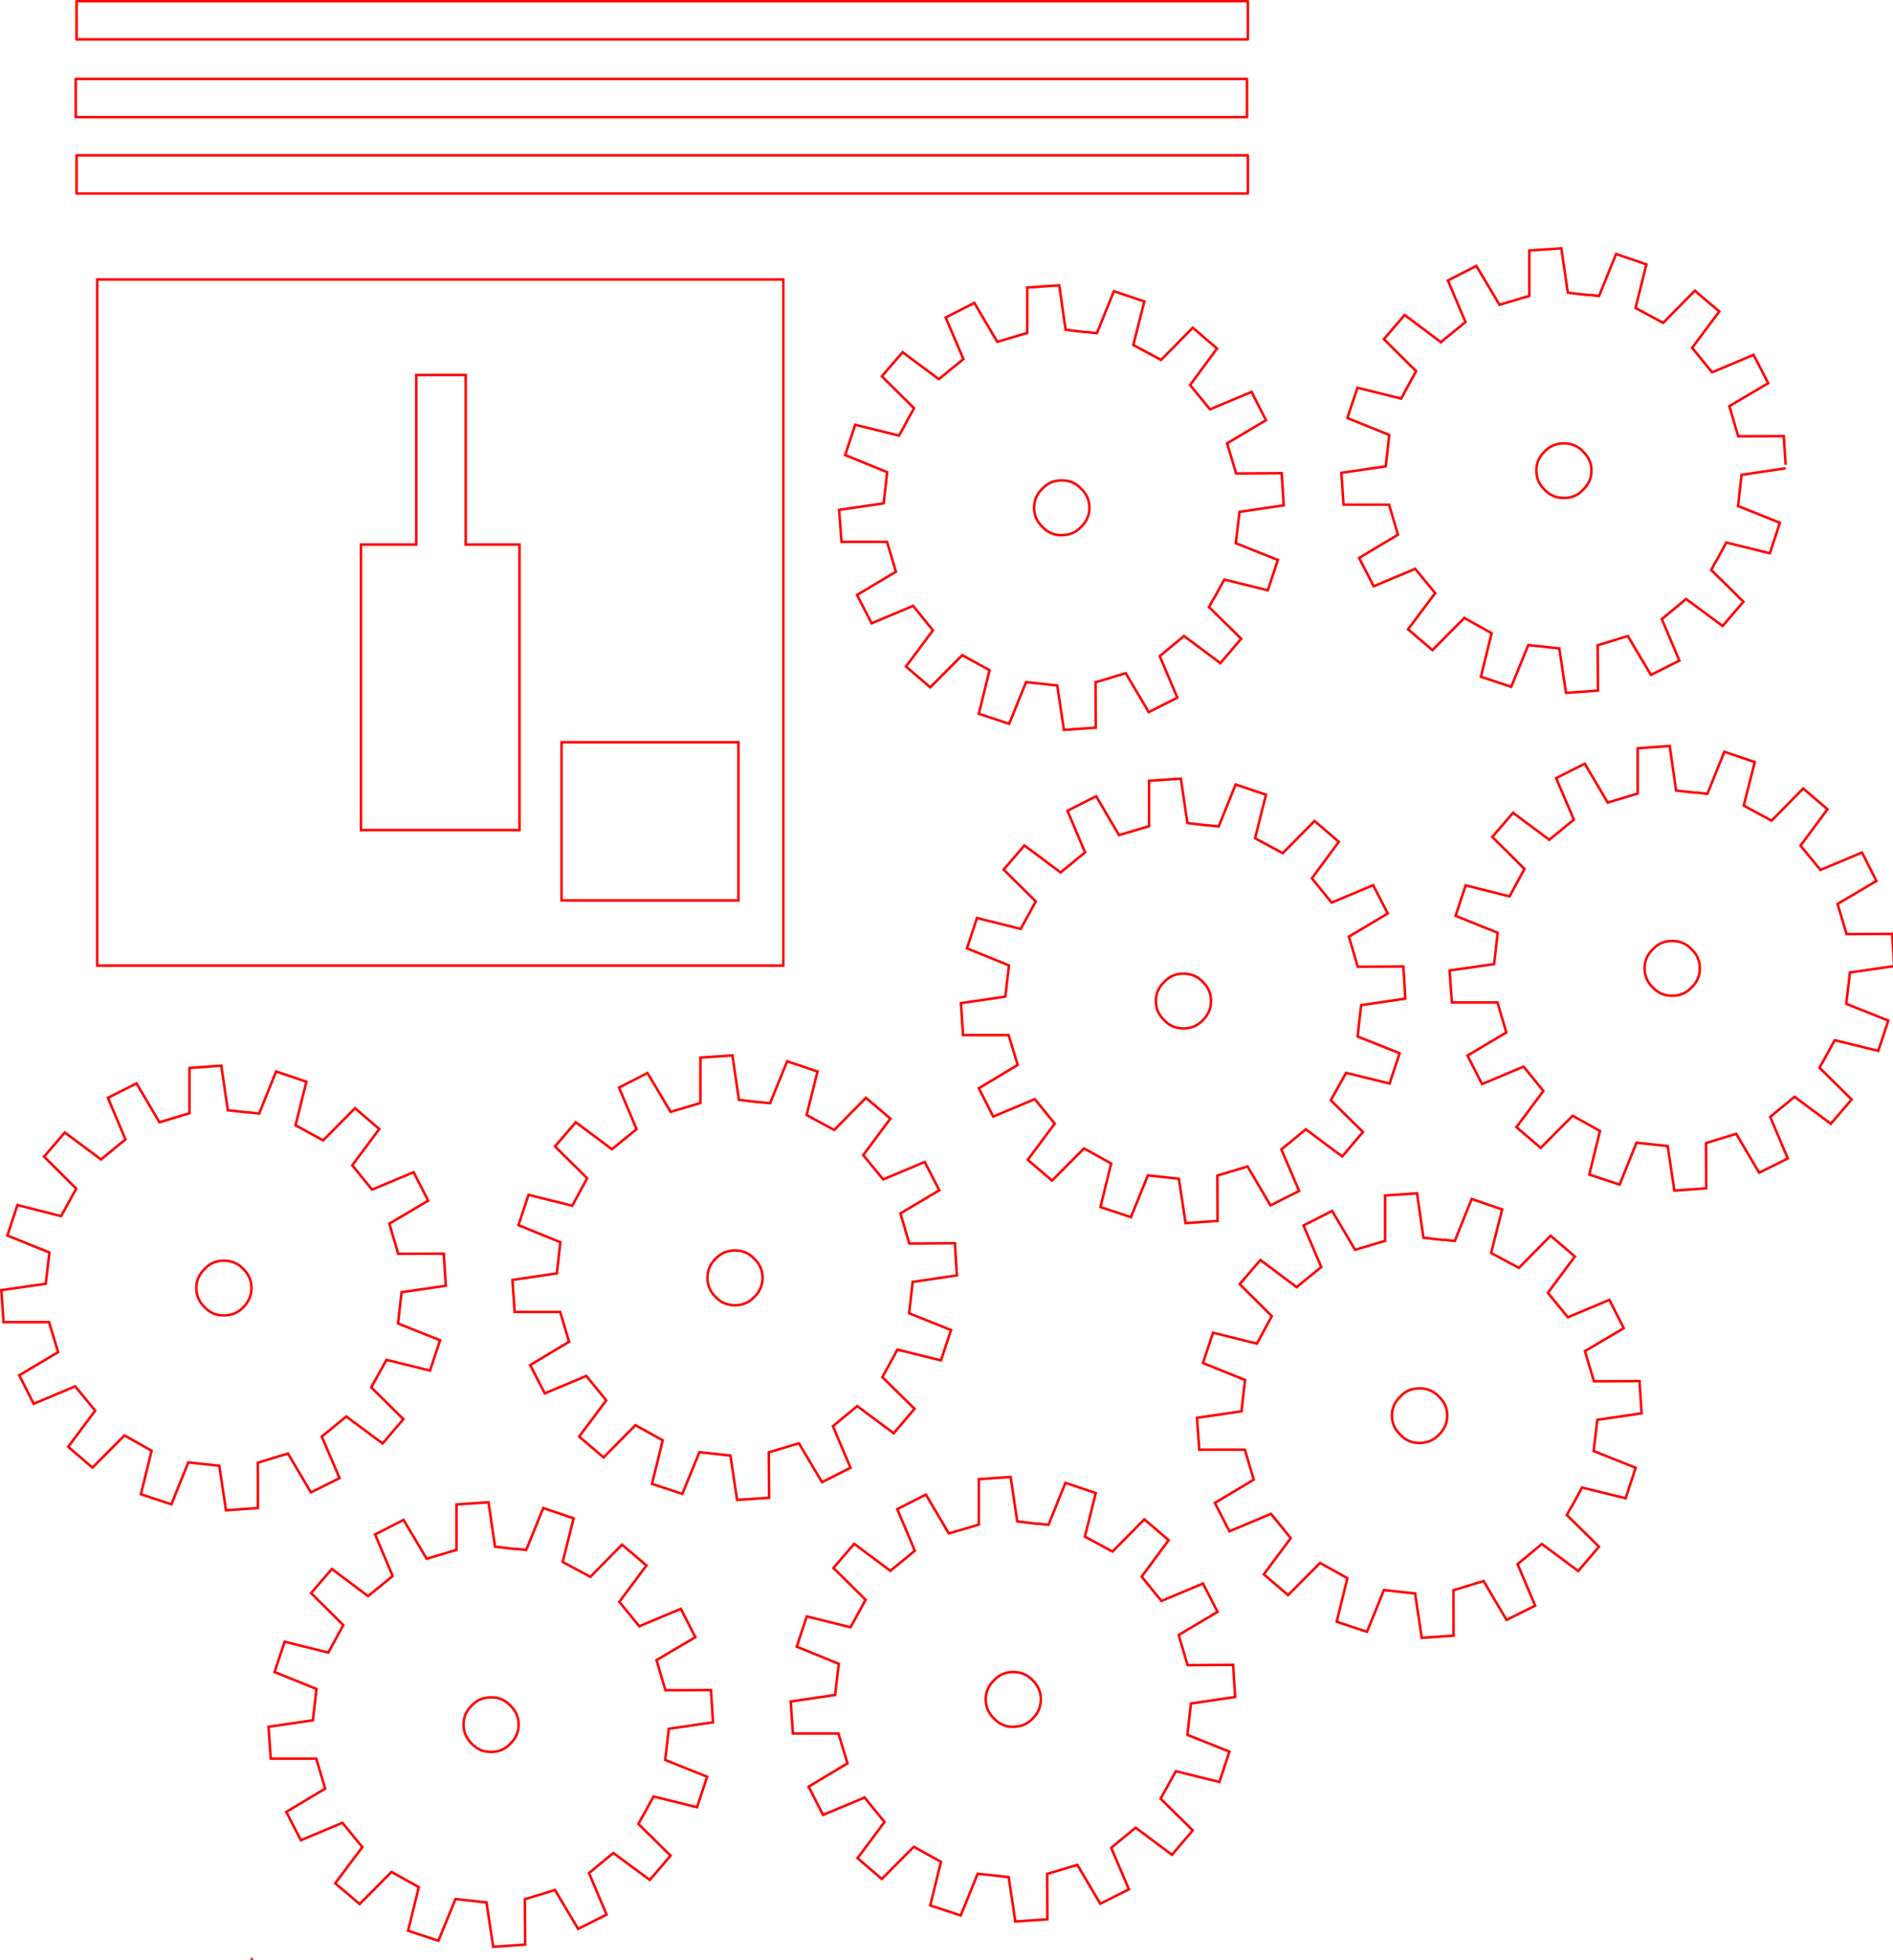
<svg xmlns="http://www.w3.org/2000/svg" version="1.1" xmlns:xlink="http://www.w3.org/1999/xlink" preserveAspectRatio="none" x="0px" y="0px" width="565px" height="585px" viewBox="0 0 565 585">
<defs/>

<g id="Layer_1">
<g>
<g>
<path stroke="#FF0000" stroke-width="0.75" stroke-linejoin="miter" stroke-linecap="butt" stroke-miterlimit="10" fill="none" d="
M 532.95 139.75
L 519.8 141.7 518.75 151 531.25 156 528.25 165.1 515.25 161.9 512.2 167.5 512.15 167.55
Q 511.4 168.8 510.75 170.1
L 520.35 179.55 514.15 186.8 503.25 178.75 496 184.75 501.25 197.15 492.75 201.4 485.85 189.8 476.85 192.55 476.95 206.1 467.4 206.75 465.4 193.5 456.15 192.5 451.05 204.95 442 201.95 445.2 188.95 437.05 184.4 427.55 194 420.25 187.8 428.35 177 422.4 169.75 410 174.95 405.65 166.5 417.25 159.55 414.6 150.6 401 150.6 400.35 141.1 413.6 139.15 414.65 129.8 402.15 124.75 405.15 115.7 418.2 118.95 422.65 110.75 413.05 101.2 419.25 94 430.05 102.1 437.4 96.1 432.15 83.7 440.65 79.35 447.55 90.95 456.45 88.3 456.45 74.75 466 74.1 467.95 87.35 473.65 88
Q 474.05 88 474.4 88 475.85 88.2 477.25 88.35
L 482.35 75.8 491.4 78.9 488.15 91.9 496.4 96.35 505.85 86.75 513.15 92.95 505.05 103.8 511 111.1 523.4 105.9 527.75 114.35 516.15 121.2 518.8 130.2 532.4 130.15 532.95 138.7
M 318.05 98.4
L 323.8 99.1
Q 324.2 99.1 324.55 99.1 326 99.3 327.4 99.4
L 332.45 86.9 341.55 89.95 338.25 102.95 346.55 107.4 356 97.8 363.25 104 355.2 114.9 361.15 122.15 373.55 116.95 377.85 125.4 366.25 132.3 368.95 141.3 382.55 141.2 383.15 150.8 369.95 152.75 368.85 162.1 381.4 167.1 378.4 176.15 365.4 172.95 362.35 178.55 362.25 178.6
Q 361.55 179.9 360.85 181.15
L 370.45 190.6 364.25 197.9 353.4 189.8 346.15 195.8 351.4 208.2 342.85 212.5 336 200.9 327 203.6 327.05 217.15 317.55 217.8 315.55 204.55 306.25 203.55 301.2 216 292.15 213 295.35 200 287.2 195.5 277.65 205.1 270.4 198.9 278.45 188.1 272.55 180.8 260.15 186 255.8 177.55 267.4 170.6 264.75 161.7 251.15 161.7 250.45 152.15 263.75 150.2 264.8 140.9 252.25 135.8 255.25 126.75 268.35 130 272.8 121.8 263.2 112.3 269.4 105.1 280.2 113.15 287.55 107.15 282.25 94.75 290.8 90.4 297.65 102 306.6 99.35 306.6 85.8 316.15 85.15 318.05 98.4 Z
M 475 140.4
Q 475 143.8 472.45 146.2 470.2 148.6 466.75 148.6 463.35 148.6 461.05 146.2 458.55 143.8 458.55 140.4 458.55 137.1 461.05 134.7 463.35 132.3 466.75 132.3 470.2 132.3 472.45 134.7 475 137.1 475 140.4 Z
M 500.25 235.9
L 506 236.55
Q 506.4 236.55 506.75 236.55 508.2 236.75 509.6 236.9
L 514.65 224.35 523.75 227.4 520.45 240.4 528.75 244.9 538.2 235.3 545.45 241.5 537.4 252.35 543.35 259.6 555.75 254.4 560.05 262.9 548.45 269.75 551.15 278.75 564.75 278.7 565.35 288.3 552.15 290.2 551.05 299.55 563.6 304.55 560.6 313.6 547.6 310.4 544.55 316 544.45 316.1
Q 543.75 317.35 543.05 318.6
L 552.65 328.1 546.45 335.35 535.6 327.3 528.35 333.3 533.6 345.7 525.05 349.95 518.2 338.35 509.2 341.1 509.25 354.6 499.75 355.3 497.75 342 488.45 341 483.4 353.5 474.35 350.5 477.55 337.5 469.4 332.95 459.85 342.55 452.6 336.35 460.65 325.55 454.75 318.3 442.35 323.5 438 315 449.6 308.1 446.95 299.15 433.35 299.15 432.65 289.6 445.95 287.7 447 278.35 434.45 273.3 437.45 264.2 450.55 267.5 455 259.3 445.4 249.75 451.6 242.55 462.4 250.6 469.75 244.6 464.45 232.2 473 227.9 479.85 239.5 488.8 236.8 488.8 223.3 498.35 222.6 500.25 235.9 Z
M 354.4 245.6
L 360.15 246.3
Q 360.55 246.3 360.85 246.3 362.35 246.5 363.75 246.6
L 368.8 234.1 377.85 237.15 374.6 250.15 382.85 254.6 392.35 245 399.6 251.2 391.55 262.1 397.45 269.35 409.85 264.15 414.2 272.6 402.6 279.5 405.25 288.5 418.85 288.4 419.45 298 406.25 299.95 405.2 309.3 417.75 314.3 414.75 323.35 401.75 320.15 398.65 325.75 398.6 325.8
Q 397.85 327.1 397.2 328.35
L 406.8 337.8 400.6 345.1 389.75 337 382.45 343 387.75 355.4 379.2 359.7 372.35 348.1 363.35 350.8 363.4 364.35 353.85 365 351.85 351.75 342.6 350.75 337.55 363.2 328.45 360.2 331.65 347.2 323.55 342.7 314 352.3 306.75 346.1 314.8 335.3 308.85 328 296.45 333.2 292.15 324.75 303.75 317.8 301.05 308.9 287.45 308.9 286.8 299.35 300.05 297.4 301.15 288.1 288.6 283 291.6 273.95 304.65 277.2 309.15 269 299.55 259.5 305.75 252.3 316.55 260.35 323.85 254.35 318.6 241.95 327.15 237.6 334 249.2 342.95 246.55 342.95 233 352.45 232.35 354.4 245.6 Z
M 361.45 298.7
Q 361.45 302.1 358.95 304.5 356.65 306.9 353.2 306.9 349.8 306.9 347.55 304.5 345 302.1 345 298.7 345 295.35 347.55 292.95 349.8 290.55 353.2 290.55 356.65 290.55 358.95 292.95 361.45 295.35 361.45 298.7 Z
M 424.85 369.35
L 430.6 370
Q 431 370 431.35 370 432.8 370.2 434.2 370.35
L 439.25 357.8 448.35 360.9 445.05 373.9 453.35 378.35 462.8 368.75 470.05 374.95 462 385.8 467.95 393.1 480.35 387.9 484.65 396.35 473.05 403.2 475.75 412.2 489.35 412.15 489.95 421.75 476.75 423.7 475.65 433 488.2 438 485.2 447.1 472.2 443.9 469.15 449.5 469.05 449.55
Q 468.35 450.8 467.65 452.1
L 477.25 461.55 471.05 468.8 460.2 460.75 452.95 466.75 458.2 479.15 449.65 483.4 442.8 471.8 433.8 474.55 433.85 488.1 424.35 488.75 422.35 475.5 413.05 474.5 408 486.95 398.95 483.95 402.15 470.95 394 466.4 384.45 476 377.2 469.8 385.25 459 379.35 451.75 366.95 456.95 362.6 448.5 374.2 441.55 371.55 432.6 357.95 432.6 357.25 423.1 370.55 421.15 371.6 411.8 359.05 406.75 362.05 397.7 375.15 400.95 379.6 392.75 370 383.2 376.2 376 387 384.1 394.35 378.1 389.05 365.7 397.6 361.35 404.45 372.95 413.4 370.3 413.4 356.75 422.95 356.1 424.85 369.35 Z
M 507.35 288.95
Q 507.35 292.35 504.8 294.75 502.55 297.15 499.05 297.15 495.65 297.15 493.4 294.75 490.85 292.35 490.85 288.95 490.85 285.6 493.4 283.2 495.65 280.8 499.05 280.8 502.55 280.8 504.8 283.2 507.35 285.6 507.35 288.95 Z
M 325.15 151.5
Q 325.15 154.9 322.6 157.3 320.35 159.7 316.85 159.7 313.45 159.7 311.2 157.3 308.65 154.9 308.65 151.5 308.65 148.15 311.2 145.75 313.45 143.35 316.85 143.35 320.35 143.35 322.6 145.75 325.15 148.15 325.15 151.5 Z
M 68 331.3
L 73.75 331.95
Q 74.15 331.95 74.45 331.95 75.95 332.15 77.35 332.3
L 82.4 319.75 91.45 322.8 88.2 335.8 96.45 340.3 105.95 330.7 113.2 336.9 105.15 347.75 111.05 355 123.45 349.8 127.8 358.3 116.2 365.15 118.85 374.15 132.45 374.1 133.05 383.7 119.85 385.6 118.8 394.95 131.35 399.95 128.35 409 115.35 405.8 112.2 411.5
Q 111.45 412.75 110.8 414
L 120.4 423.5 114.2 430.75 103.35 422.7 96.05 428.7 101.35 441.1 92.8 445.35 85.95 433.75 76.95 436.5 77 450 67.45 450.7 65.45 437.4 56.2 436.4 51.15 448.9 42.05 445.9 45.25 432.9 37.15 428.35 27.6 437.95 20.35 431.75 28.4 420.95 22.45 413.7 10.05 418.9 5.75 410.4 17.35 403.5 14.65 394.55 1.05 394.55 0.4 385 13.65 383.1 14.75 373.75 2.2 368.7 5.2 359.6 18.25 362.9 22.75 354.7 13.15 345.15 19.35 337.95 30.15 346 37.45 340 32.2 327.6 40.75 323.3 47.6 334.9 56.55 332.2 56.55 318.7 66.05 318 68 331.3 Z
M 75.05 384.35
Q 75.05 387.75 72.55 390.15 70.25 392.55 66.8 392.55 63.4 392.55 61.15 390.15 58.6 387.75 58.6 384.35 58.6 381 61.15 378.6 63.4 376.2 66.8 376.2 70.25 376.2 72.55 378.6 75.05 381 75.05 384.35 Z
M 220.55 328.2
L 226.25 328.9
Q 226.65 328.9 227 328.9 228.45 329.1 229.85 329.2
L 234.95 316.7 244 319.75 240.75 332.75 249 337.2 258.45 327.6 265.75 333.8 257.65 344.7 263.6 351.95 276 346.75 280.35 355.2 268.75 362.1 271.4 371.1 285 371 285.6 380.6 272.4 382.55 271.35 391.9 283.85 396.9 280.85 405.95 267.85 402.75 264.8 408.35 264.75 408.4
Q 264 409.7 263.35 410.95
L 272.95 420.4 266.75 427.7 255.85 419.6 248.6 425.6 253.85 438 245.35 442.3 238.45 430.7 229.45 433.4 229.55 446.95 220 447.6 218 434.35 208.75 433.35 203.65 445.8 194.6 442.8 197.8 429.8 189.65 425.3 180.15 434.9 172.85 428.7 180.95 417.9 175 410.6 162.6 415.8 158.25 407.35 169.85 400.4 167.2 391.5 153.6 391.5 152.95 381.95 166.2 380 167.25 370.7 154.75 365.6 157.75 356.55 170.8 359.8 175.25 351.6 165.65 342.1 171.85 334.9 182.65 342.95 190 336.95 184.75 324.55 193.25 320.2 200.15 331.8 209.05 329.15 209.05 315.6 218.6 314.95 220.55 328.2 Z
M 227.6 381.3
Q 227.6 384.7 225.05 387.1 222.8 389.5 219.35 389.5 215.95 389.5 213.65 387.1 211.15 384.7 211.15 381.3 211.15 377.95 213.65 375.55 215.95 373.15 219.35 373.15 222.8 373.15 225.05 375.55 227.6 377.95 227.6 381.3 Z
M 303.6 454
L 309.35 454.7
Q 309.75 454.7 310.05 454.7 311.55 454.9 312.95 455
L 318 442.5 327.05 445.55 323.8 458.55 332.05 463 341.55 453.4 348.8 459.6 340.75 470.5 346.65 477.75 359.05 472.55 363.4 481 351.8 487.9 354.45 496.9 368.05 496.8 368.65 506.4 355.45 508.35 354.4 517.7 366.95 522.7 363.95 531.75 350.95 528.55 347.85 534.15 347.8 534.2
Q 347.05 535.5 346.4 536.75
L 356 546.2 349.8 553.5 338.95 545.4 331.65 551.4 336.95 563.8 328.4 568.1 321.55 556.5 312.55 559.2 312.6 572.75 303.05 573.4 301.05 560.15 291.8 559.15 286.75 571.6 277.65 568.6 280.85 555.6 272.75 551.1 263.2 560.7 255.95 554.5 264 543.7 258.05 536.4 245.65 541.6 241.35 533.15 252.95 526.2 250.25 517.3 236.65 517.3 236 507.75 249.25 505.8 250.35 496.5 237.8 491.4 240.8 482.35 253.85 485.6 258.35 477.4 248.75 467.9 254.95 460.7 265.75 468.75 273.05 462.75 267.8 450.35 276.35 446 283.2 457.6 292.15 454.95 292.15 441.4 301.65 440.75 303.6 454 Z
M 147.75 461.55
L 153.45 462.2
Q 153.85 462.2 154.2 462.2 155.65 462.4 157.05 462.55
L 162.15 450 171.2 453.1 167.95 466.1 176.2 470.55 185.65 460.95 192.95 467.15 184.85 478 190.8 485.3 203.2 480.1 207.55 488.55 195.95 495.4 198.6 504.4 212.2 504.35 212.8 513.95 199.6 515.9 198.55 525.2 211.05 530.2 208.05 539.3 195.05 536.1 192 541.7 191.95 541.75
Q 191.2 543 190.55 544.3
L 200.15 553.75 193.95 561 183.05 552.95 175.8 558.95 181.05 571.35 172.55 575.6 165.65 564 156.65 566.75 156.75 580.3 147.2 580.95 145.2 567.7 135.95 566.7 130.85 579.15 121.8 576.15 125 563.15 116.85 558.6 107.35 568.2 100.05 562 108.15 551.2 102.2 543.95 89.8 549.15 85.45 540.7 97.05 533.75 94.4 524.8 80.8 524.8 80.15 515.3 93.4 513.35 94.45 504 81.95 498.95 84.95 489.9 98 493.15 102.45 484.95 92.85 475.4 99.05 468.2 109.85 476.3 117.2 470.3 111.95 457.9 120.45 453.55 127.35 465.15 136.25 462.5 136.25 448.95 145.8 448.3 147.75 461.55 Z
M 310.65 507.1
Q 310.65 510.5 308.15 512.9 305.85 515.3 302.4 515.3 299 515.3 296.75 512.9 294.2 510.5 294.2 507.1 294.2 503.75 296.75 501.35 299 498.95 302.4 498.95 305.85 498.95 308.15 501.35 310.65 503.75 310.65 507.1 Z
M 75.15 584.3
L 75.2 585.35
M 154.8 514.6
Q 154.8 518 152.25 520.4 150 522.8 146.55 522.8 143.15 522.8 140.85 520.4 138.35 518 138.35 514.6 138.35 511.3 140.85 508.9 143.15 506.5 146.55 506.5 150 506.5 152.25 508.9 154.8 511.3 154.8 514.6 Z
M 431.95 422.4
Q 431.95 425.8 429.4 428.2 427.15 430.6 423.65 430.6 420.25 430.6 418 428.2 415.45 425.8 415.45 422.4 415.45 419.1 418 416.7 420.25 414.3 423.65 414.3 427.15 414.3 429.4 416.7 431.95 419.1 431.95 422.4 Z"/>
</g>
</g>
</g>

<g id="Layer_1">
<g>
<g>
<path stroke="#FF0000" stroke-width="0.75" stroke-linejoin="miter" stroke-linecap="round" stroke-miterlimit="11" fill="none" d="
M 372.45 0.35
L 372.45 11.75
M 22.85 0.35
L 22.85 11.75
M 372.2 23.55
L 372.2 34.95
M 22.6 23.55
L 22.6 34.95
M 372.45 46.35
L 372.45 57.75
M 22.85 46.35
L 22.85 57.75
M 139 162.5
L 155.05 162.5 155.05 247.7 107.75 247.7 107.75 162.5 124.25 162.5 124.25 111.9 139 111.9 139 162.5 Z
M 167.6 221.5
L 220.4 221.5 220.4 268.7 167.6 268.7 167.6 221.5 Z
M 233.8 288.15
L 233.8 83.4 29 83.4 29 288.15 233.8 288.15 Z"/>
</g>

<g>
<path stroke="#FF0000" stroke-width="0.75" stroke-linejoin="miter" stroke-linecap="butt" stroke-miterlimit="10" fill="none" d="
M 372.45 11.75
L 22.85 11.75
M 22.85 0.35
L 372.45 0.35
M 372.2 34.95
L 22.6 34.95
M 22.6 23.55
L 372.2 23.55
M 372.45 57.75
L 22.85 57.75
M 22.85 46.35
L 372.45 46.35"/>
</g>
</g>
</g>
</svg>
